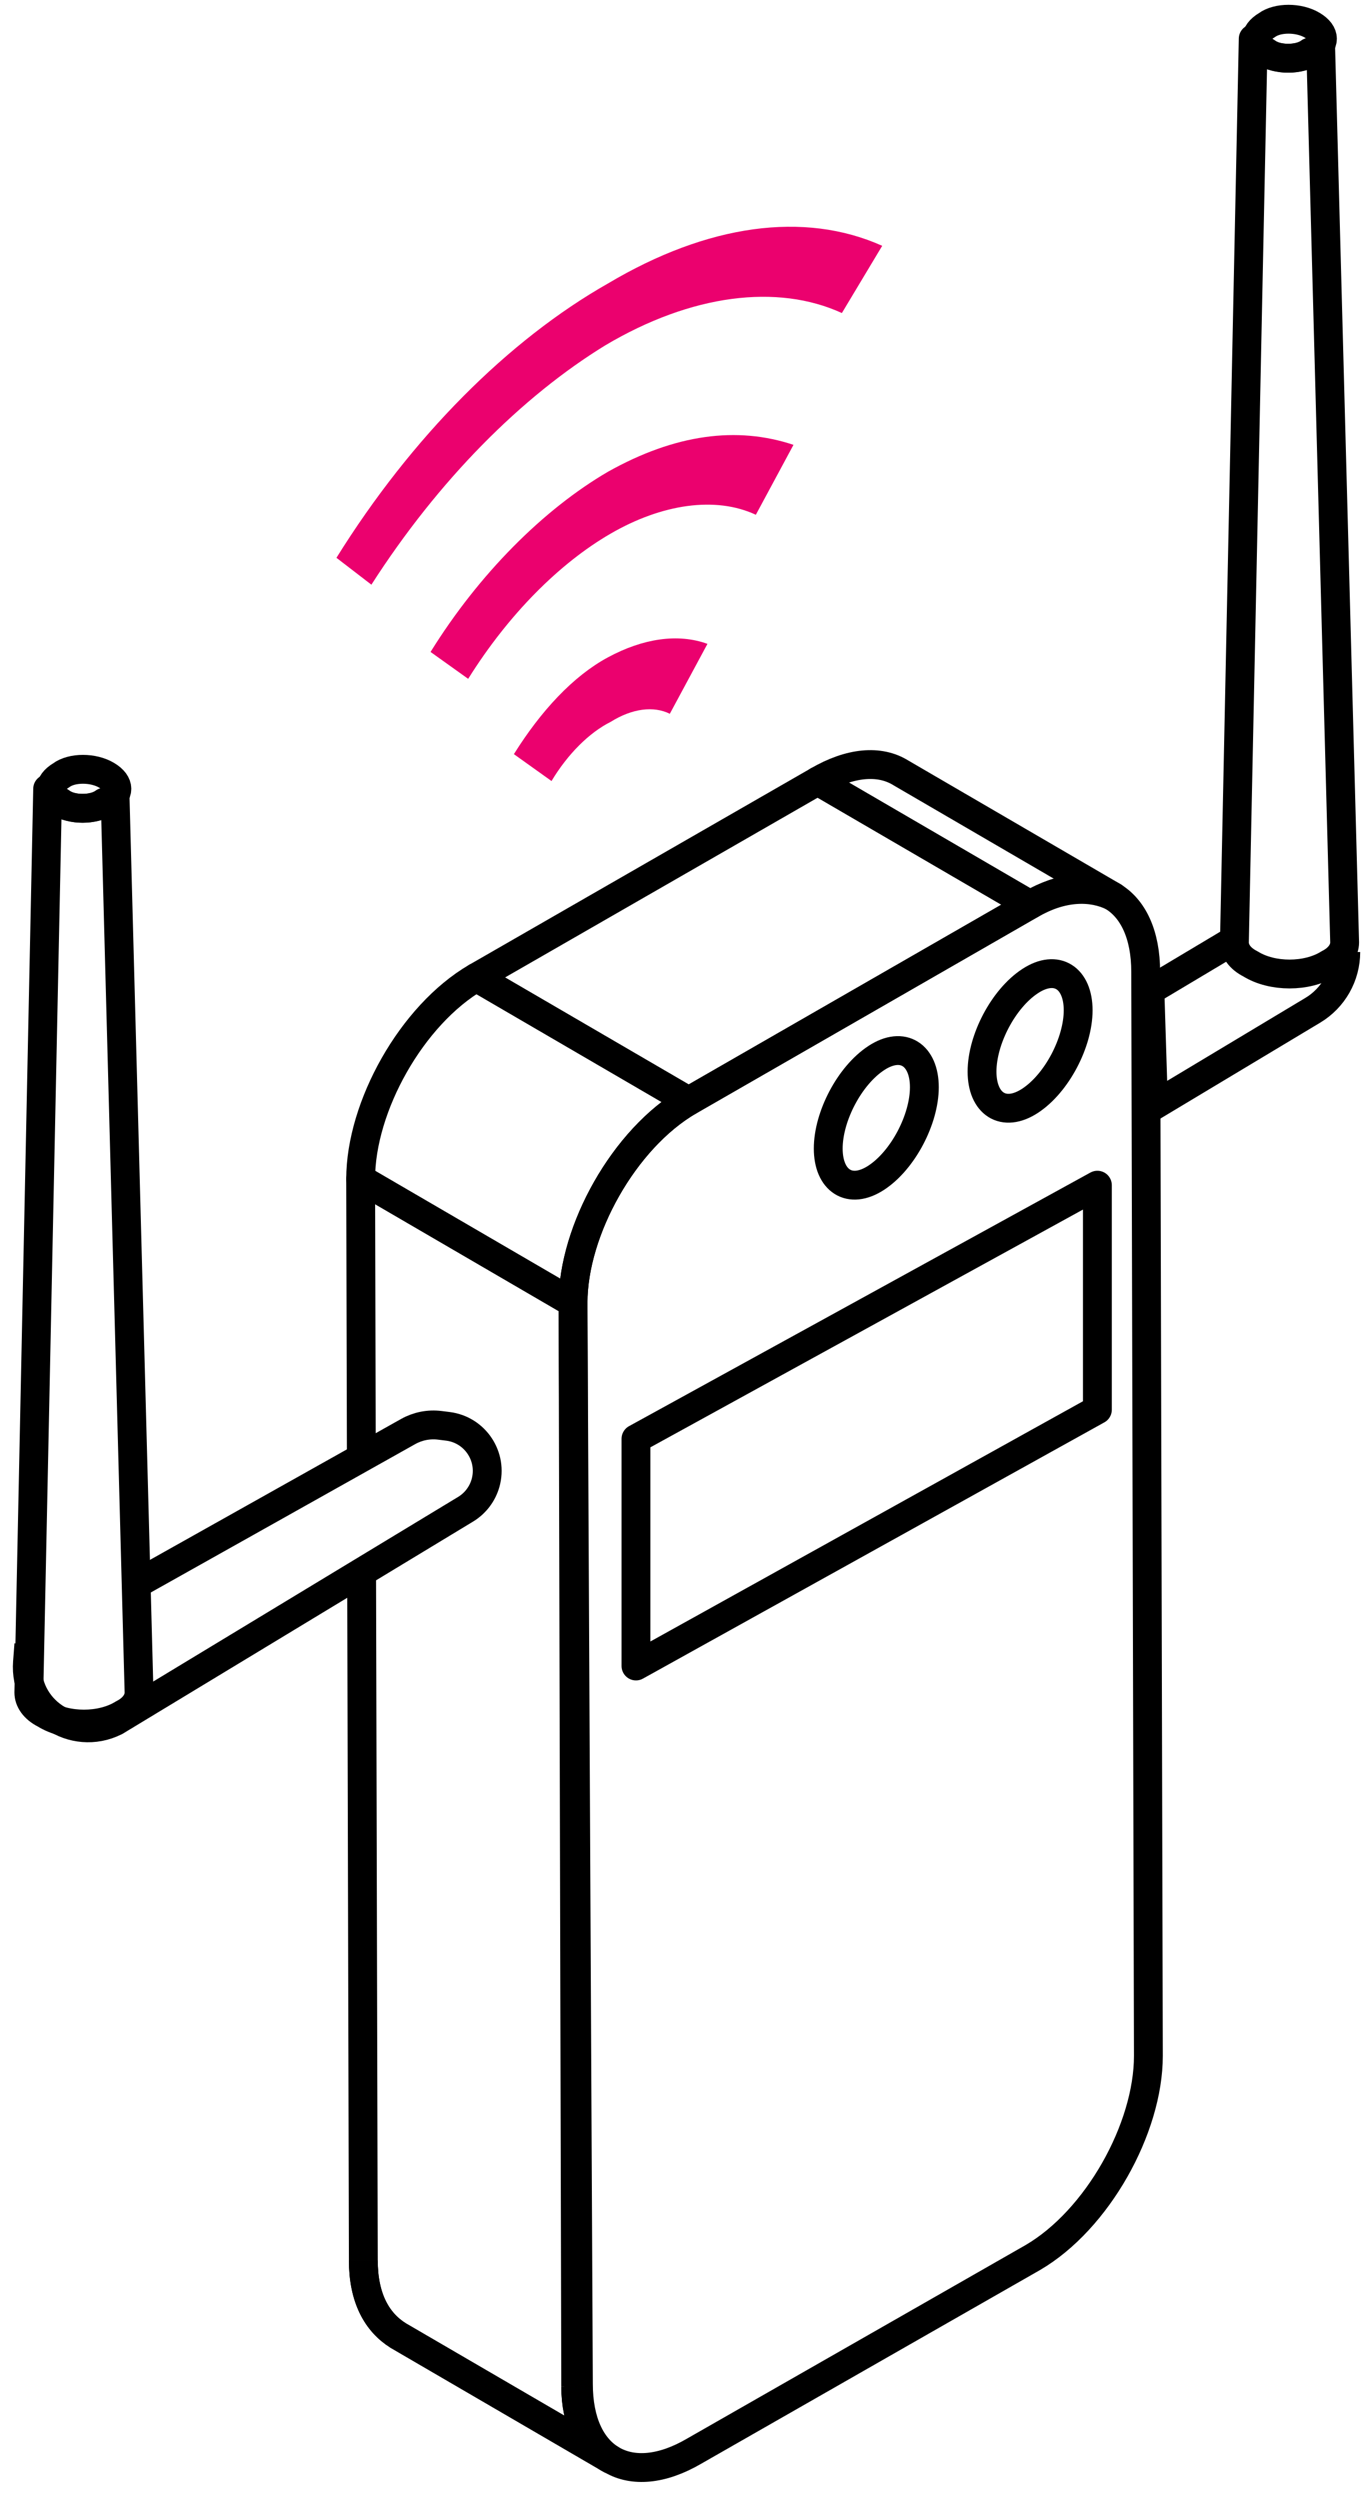<svg width="71" height="130" viewBox="0 0 71 130" fill="none" xmlns="http://www.w3.org/2000/svg">
<path d="M31.624 14.739C26.45 17.676 21.416 22.71 17.5 29.003L19.318 30.401C22.814 24.948 27.149 20.613 31.484 17.956C35.959 15.299 40.434 14.739 43.79 16.277L45.888 12.781C41.832 10.963 36.798 11.663 31.624 14.739Z" fill="#EB016E"/>
<path d="M31.624 24.528C28.268 26.486 24.912 29.842 22.395 33.898L24.352 35.296C26.45 31.94 29.107 29.283 31.764 27.745C34.421 26.206 37.218 25.787 39.315 26.766L41.273 23.13C38.336 22.151 35.12 22.57 31.624 24.528Z" fill="#EB016E"/>
<path d="M31.624 34.177C29.806 35.156 28.128 36.974 26.73 39.212L28.687 40.61C29.526 39.212 30.645 38.093 31.764 37.533C32.883 36.834 34.001 36.694 34.84 37.114L36.798 33.478C35.26 32.919 33.442 33.198 31.624 34.177Z" fill="#EB016E"/>
<path d="M68.682 2.014L69.941 49C69.941 49.42 69.661 49.839 69.102 50.119C67.983 50.818 66.165 50.818 65.046 50.119C64.487 49.839 64.207 49.42 64.207 49L65.186 2.014C65.186 2.293 65.326 2.573 65.745 2.713C66.445 3.132 67.563 3.132 68.123 2.713C68.542 2.573 68.682 2.293 68.682 2.014Z" stroke="black" stroke-width="1.5" stroke-linejoin="round"/>
<path d="M68.262 1.315C68.961 1.734 68.961 2.294 68.262 2.713C67.563 3.133 66.444 3.133 65.885 2.713C65.186 2.294 65.186 1.734 65.885 1.315C66.444 0.895 67.563 0.895 68.262 1.315Z" stroke="black" stroke-width="1.5" stroke-linejoin="round"/>
<path d="M1.5 85.5L1.429 86.426C1.24 88.879 3.8 90.6 6 89.5V89.5L24.216 78.474C24.72 78.169 25.09 77.685 25.252 77.119V77.119C25.645 75.743 24.718 74.34 23.297 74.162L22.88 74.11C22.308 74.038 21.729 74.152 21.227 74.434L7.213 82.295" stroke="black" stroke-width="1.5"/>
<path d="M5.975 41.014L7.233 88C7.233 88.42 6.954 88.839 6.394 89.119C5.276 89.818 3.458 89.818 2.339 89.119C1.78 88.839 1.5 88.42 1.5 88L2.479 41.014C2.479 41.293 2.619 41.573 3.038 41.713C3.737 42.132 4.856 42.132 5.416 41.713C5.835 41.573 5.975 41.293 5.975 41.014Z" stroke="black" stroke-width="1.5" stroke-linejoin="round"/>
<path d="M5.555 40.315C6.254 40.734 6.254 41.294 5.555 41.713C4.856 42.133 3.737 42.133 3.178 41.713C2.479 41.294 2.479 40.734 3.178 40.315C3.737 39.895 4.856 39.895 5.555 40.315Z" stroke="black" stroke-width="1.5" stroke-linejoin="round"/>
<path d="M18.898 117.522C18.898 119.48 19.598 120.739 20.716 121.438L31.764 127.871C30.645 127.311 29.946 125.913 29.946 124.095" stroke="black" stroke-width="1.5" stroke-linejoin="round"/>
<path d="M18.898 117.522C18.898 119.48 19.598 120.739 20.716 121.438L31.764 127.871C30.645 127.311 29.946 125.913 29.946 124.095" stroke="black" stroke-width="1.5" stroke-linejoin="round"/>
<path d="M53.579 47.042L42.531 40.61C44.209 39.631 45.748 39.491 46.866 40.19L57.914 46.623C56.795 46.063 55.257 46.063 53.579 47.042Z" stroke="black" stroke-width="1.5" stroke-linejoin="round"/>
<path d="M29.946 124.095L29.806 67.739L18.759 61.306L18.794 75.5M18.899 117.522L18.81 82" stroke="black" stroke-width="1.5" stroke-linejoin="round"/>
<path d="M35.82 57.251L24.773 50.818L42.532 40.61L53.58 47.042L35.82 57.251Z" stroke="black" stroke-width="1.5" stroke-linejoin="round"/>
<path d="M29.806 67.739L18.759 61.306C18.759 57.531 21.416 52.776 24.772 50.818L35.819 57.251C32.463 59.209 29.806 63.963 29.806 67.739Z" stroke="black" stroke-width="1.5" stroke-linejoin="round"/>
<path d="M53.58 47.042C56.936 45.085 59.593 46.623 59.593 50.538L59.733 106.894C59.733 110.67 57.076 115.424 53.719 117.382L36.099 127.451C32.743 129.409 30.086 127.87 30.086 123.955L29.807 67.739C29.807 63.963 32.464 59.209 35.82 57.251L53.58 47.042Z" stroke="black" stroke-width="1.5" stroke-linejoin="round"/>
<path d="M56.08 52.53C56.08 50.861 54.969 50.102 53.58 51.013C52.191 51.923 51.08 54.047 51.08 55.717C51.08 57.386 52.191 58.144 53.58 57.234C54.969 56.324 56.08 54.199 56.08 52.53Z" stroke="black" stroke-width="1.5" stroke-linejoin="round"/>
<path d="M48.08 56.53C48.08 54.861 46.969 54.102 45.58 55.013C44.191 55.923 43.08 58.047 43.08 59.717C43.08 61.386 44.191 62.144 45.58 61.234C46.969 60.324 48.08 58.199 48.08 56.53Z" stroke="black" stroke-width="1.5" stroke-linejoin="round"/>
<path d="M57.08 73.299L33.08 86.623V74.81L57.08 61.623V73.299Z" stroke="black" stroke-width="1.5" stroke-linejoin="round"/>
<path d="M70 49.5V49.5C70 50.741 69.349 51.891 68.285 52.529L60 57.5L59.812 51.5L64 49" stroke="black" stroke-width="1.5"/>
</svg>
